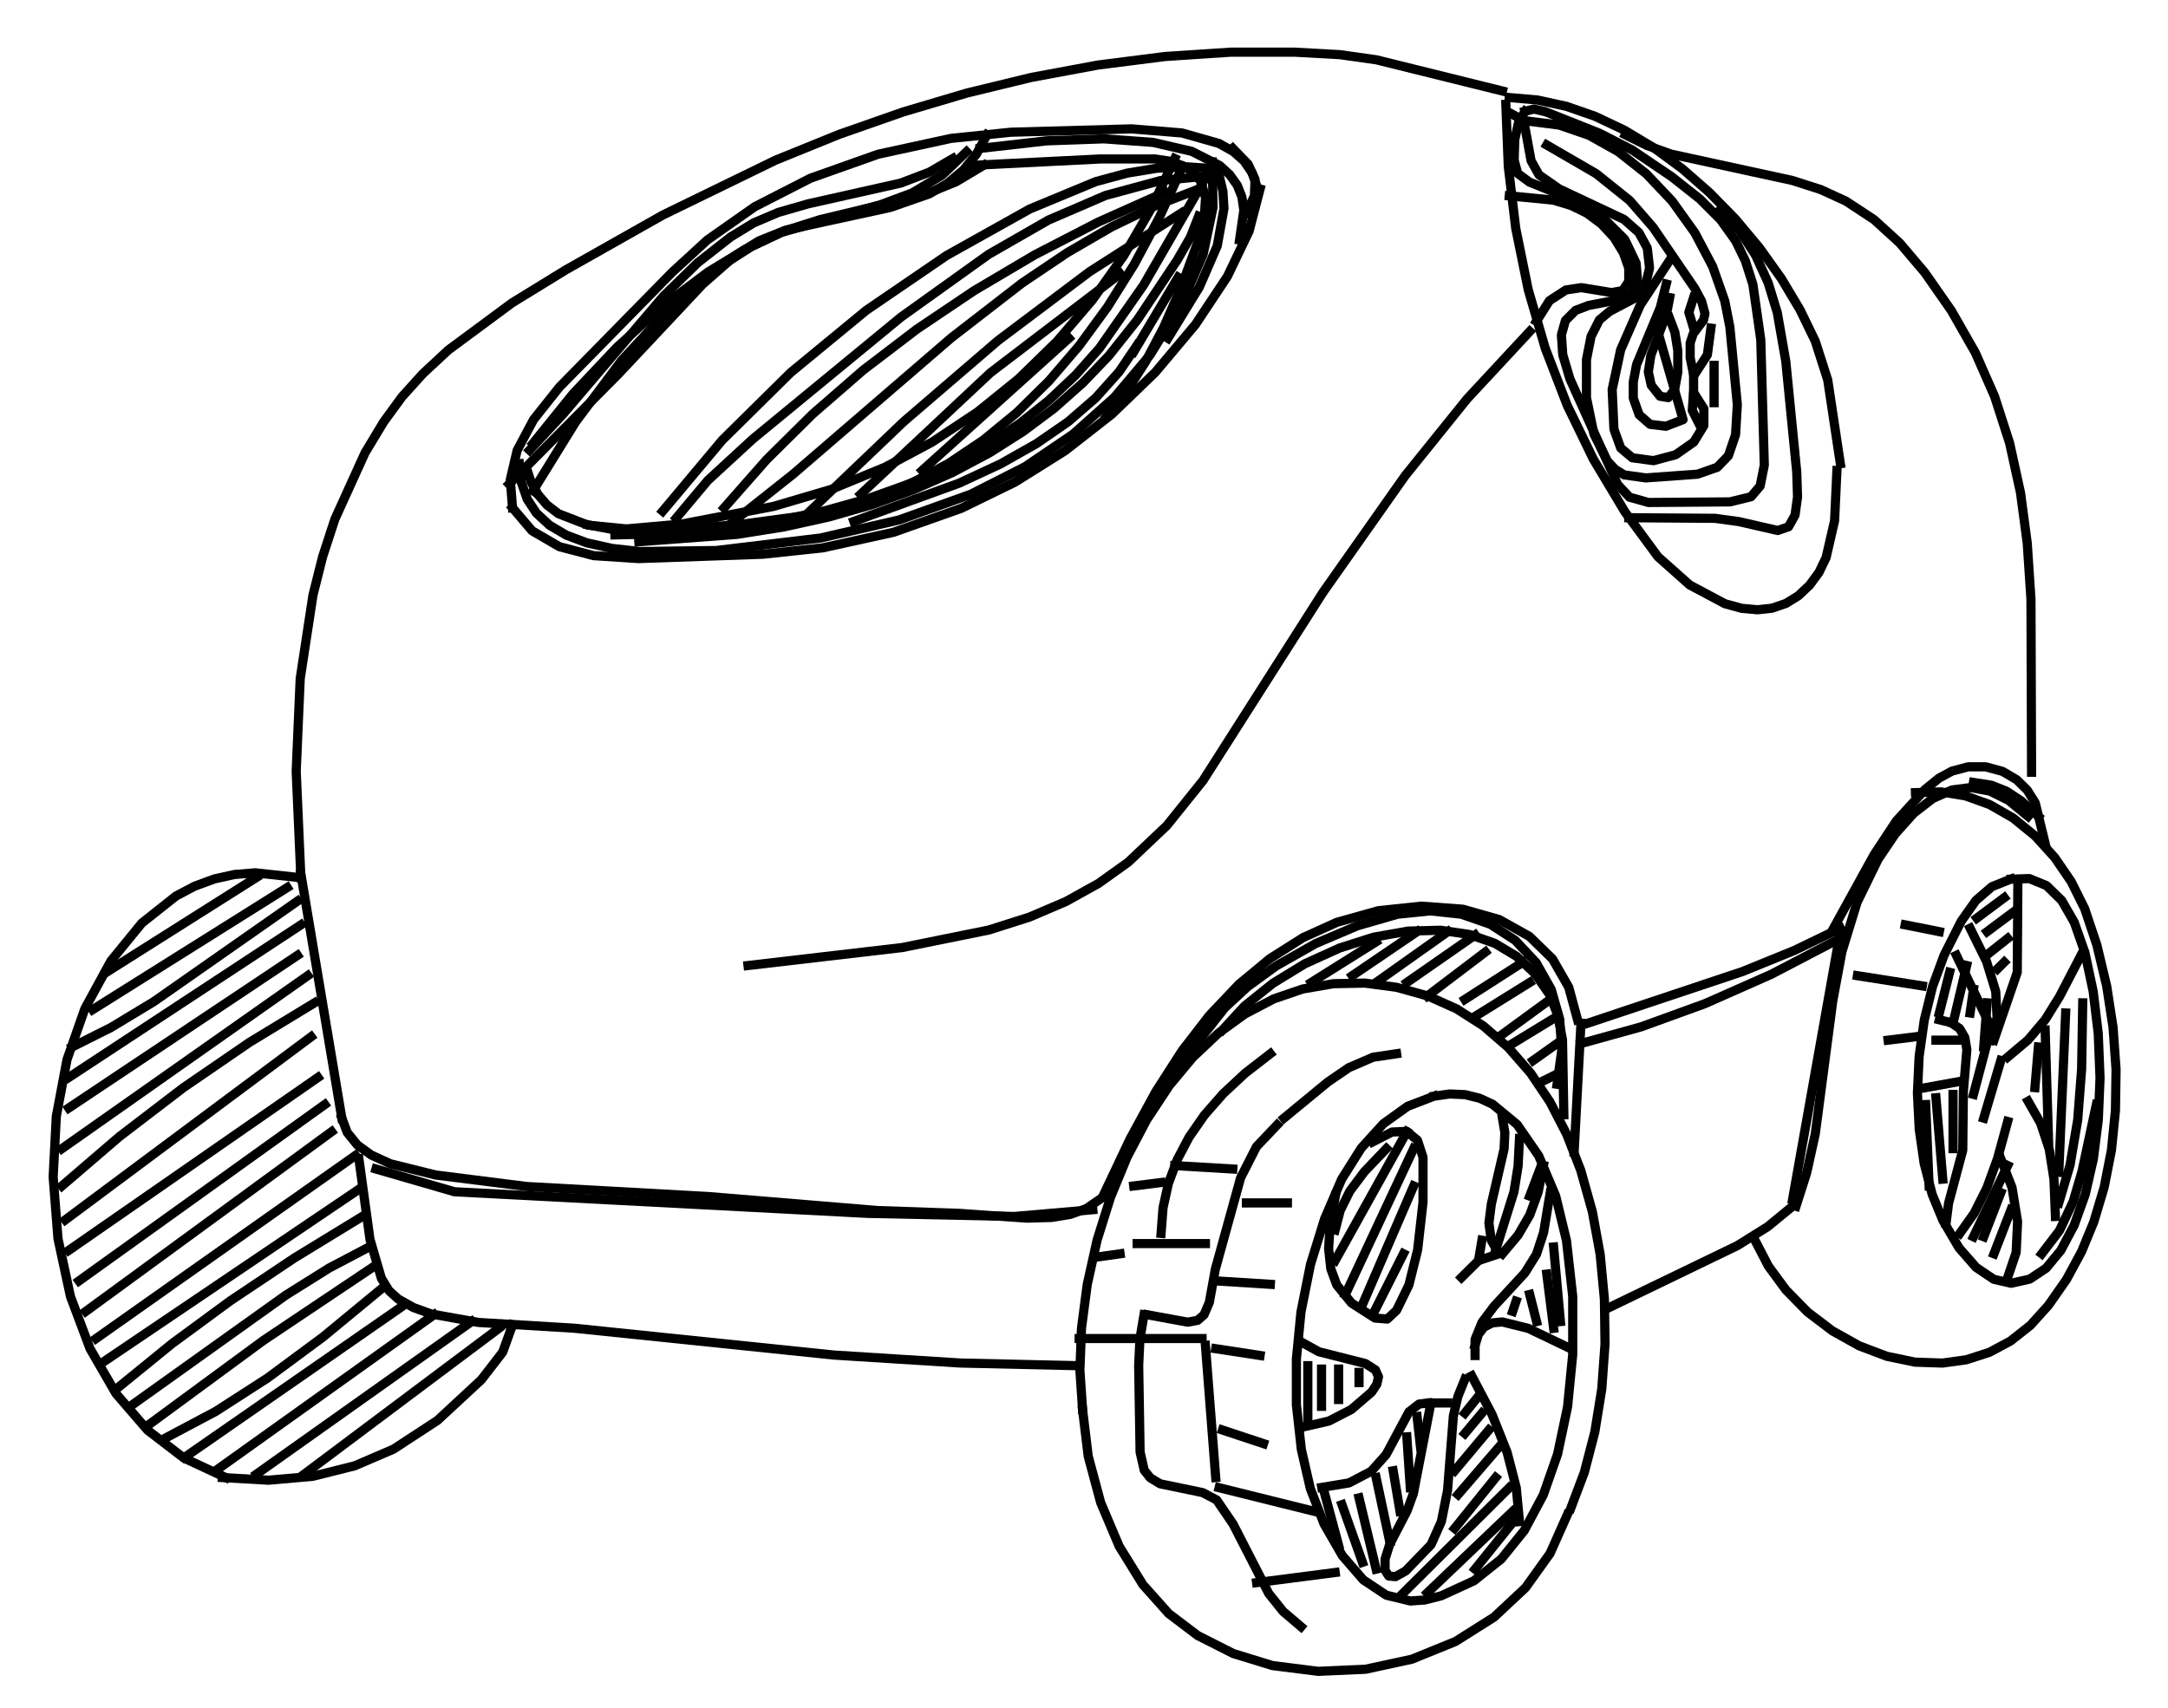 <?xml version="1.0" encoding="UTF-8" standalone="no"?>
<svg
    xmlns:dc="http://purl.org/dc/elements/1.1/"
    xmlns:cc="http://creativecommons.org/ns#"
    xmlns:rdf="http://www.w3.org/1999/02/22-rdf-syntax-ns#"
    xmlns:svg="http://www.w3.org/2000/svg"
    xmlns="http://www.w3.org/2000/svg"
    xmlns:sodipodi="http://sodipodi.sourceforge.net/DTD/sodipodi-0.dtd"
    xmlns:inkscape="http://www.inkscape.org/namespaces/inkscape"
    width="443pt"
    height="349pt"
    viewBox="0 0 443 349"
    version="1.1"
    id="svg371"
    sodipodi:docname="СберАвтоТех 1.svg"
    inkscape:version="0.92.3 (2405546, 2018-03-11)">
   <defs
       id="defs375" />
   <sodipodi:namedview
       pagecolor="#ffffff"
       bordercolor="#666666"
       borderopacity="1"
       objecttolerance="10"
       gridtolerance="10"
       guidetolerance="10"
       inkscape:pageopacity="0"
       inkscape:pageshadow="2"
       inkscape:window-width="1920"
       inkscape:window-height="1015"
       id="namedview373"
       showgrid="false"
       inkscape:zoom="0.2428"
       inkscape:cx="346"
       inkscape:cy="486"
       inkscape:window-x="0"
       inkscape:window-y="0"
       inkscape:window-maximized="1"
       inkscape:current-layer="svg371" />
   <g
       id="surface1"
       transform="translate(-27.801,-169.95)">
      <path
          style="fill:none;stroke:#000000;stroke-width:1.5;stroke-linecap:square;stroke-linejoin:round;stroke-miterlimit:4;stroke-opacity:1"
          d="m 275.65,330.98 l -1.08,6.5 l -1.16,3.55 l -1.89,3.04 l -5.05,5.48 l -1.96,2.61 l -1.14,2.8 v 2.63"
          transform="scale(1.25)"
          id="path2"
          inkscape:connector-curvature="0" />
      <path
          style="fill:none;stroke:#000000;stroke-width:1.5;stroke-linecap:square;stroke-linejoin:round;stroke-miterlimit:4;stroke-opacity:1"
          d="m 350.43,319.33 l -1.65,6.04 l -1.75,4.82 l -2.07,4.13 l -2.35,3.31"
          transform="scale(1.25)"
          id="path4"
          inkscape:connector-curvature="0" />
      <path
          style="fill:none;stroke:#000000;stroke-width:1.5;stroke-linecap:square;stroke-linejoin:round;stroke-miterlimit:4;stroke-opacity:1"
          d="m 349.31,325.43 l 1.83,4.69 l 0.91,5.56 l -0.23,5.06 l -1.39,4.1"
          transform="scale(1.25)"
          id="path6"
          inkscape:connector-curvature="0" />
      <path
          style="fill:none;stroke:#000000;stroke-width:1.5;stroke-linecap:square;stroke-linejoin:round;stroke-miterlimit:4;stroke-opacity:1"
          d="m 343.73,293.83 l -2.23,9.43"
          transform="scale(1.25)"
          id="path8"
          inkscape:connector-curvature="0" />
      <path
          style="fill:none;stroke:#000000;stroke-width:1.5;stroke-linecap:square;stroke-linejoin:round;stroke-miterlimit:4;stroke-opacity:1"
          d="m 337.03,313.79 l 6.14,-1.11"
          transform="scale(1.25)"
          id="path10"
          inkscape:connector-curvature="0" />
      <path
          style="fill:none;stroke:#000000;stroke-width:1.5;stroke-linecap:square;stroke-linejoin:round;stroke-miterlimit:4;stroke-opacity:1"
          d="m 43.525,365.9 l 25.45,-18.18 l 7.106,-4.45 l 6.503,-3.42"
          transform="scale(1.25)"
          id="path12"
          inkscape:connector-curvature="0" />
      <path
          style="fill:none;stroke:#000000;stroke-width:1.5;stroke-linecap:square;stroke-linejoin:round;stroke-miterlimit:4;stroke-opacity:1"
          d="m 347.63,304.37 l -2.79,10.53"
          transform="scale(1.25)"
          id="path14"
          inkscape:connector-curvature="0" />
      <path
          style="fill:none;stroke:#000000;stroke-width:1.5;stroke-linecap:square;stroke-linejoin:round;stroke-miterlimit:4;stroke-opacity:1"
          d="m 321.97,287.73 l 6.61,-12 l 3.65,-5.54 l 4.72,-5.17 l 2.26,-1.83 l 2.12,-1.15 l 2.64,-0.7 h 2.87 l 2.76,0.75 l 2.32,1.37 l 1.7,1.67 l 1.33,2.13 l 1.61,6.62"
          transform="scale(1.25)"
          id="path16"
          inkscape:connector-curvature="0" />
      <path
          style="fill:none;stroke:#000000;stroke-width:1.5;stroke-linecap:square;stroke-linejoin:round;stroke-miterlimit:4;stroke-opacity:1"
          d="m 269.51,154.68 l 1.18,0.65 l 0.78,1.13 l 1.05,5.77 l 1.3,2.32 l 3.3,2.3 l 10.6,4.99 l 2.42,2.14 l 1.38,2.53 l 0.37,3.27 l -0.78,3.24 l -1.54,1.64 l -4.22,2.22 l -1.66,1.39 l -1.36,2.69 l -0.75,3.8 v 6.23 l 1.22,5.94 l 2.19,4.41 l 1.28,1.37 l 1.48,0.9 l 3.52,0.49 l 8.46,-0.61 l 3.23,-1.13 l 1.82,-1.89 l 1.17,-3.44 l 0.29,-4.89 l -1.22,-12.7 l -0.83,-4.26 l -1.99,-5.65 l -2.91,-5.51 l -3.71,-5.18 l -4.22,-4.46 l -4.58,-3.62 l -4.79,-2.68 l -4.86,-1.67 l -4.86,-0.62"
          transform="scale(1.25)"
          id="path18"
          inkscape:connector-curvature="0" />
      <path
          style="fill:none;stroke:#000000;stroke-width:1.5;stroke-linecap:square;stroke-linejoin:round;stroke-miterlimit:4;stroke-opacity:1"
          d="m 337.03,316.56 l 0.56,13.31"
          transform="scale(1.25)"
          id="path20"
          inkscape:connector-curvature="0" />
      <path
          style="fill:none;stroke:#000000;stroke-width:1.5;stroke-linecap:square;stroke-linejoin:round;stroke-miterlimit:4;stroke-opacity:1"
          d="m 271.52,154.16 l 1.49,-0.37 l 1.89,0.45 l 8.85,3.52 l 5.29,2.72 l 6.49,4.39 l 4.55,3.6 l 3.4,3.4 l 2.48,3.46 l 1.58,3.25 l 1.24,3.87 l 1.29,9.05 l 0.58,20.5 l -0.68,3.42 l -1.49,1.76 l -3.45,0.84 l -13.32,0.1 l -3.1,-0.87 l -1.94,-2.08 l -7.79,-17.24 l -1.18,-3.97 l -0.22,-3.25 l 0.66,-2.34 l 1.66,-1.66 l 2.13,-0.81 l 5.23,-1 l 1.83,-0.97 l 0.95,-1.87 L 289.7,179 l -1.87,-3.91 l -3.56,-3.55 l -4.36,-2.7 l -7.66,-3.11 l -1.91,-1.41 l -0.58,-2.17 l 0.1,-3.37 l 0.65,-2.96 l 1.04,-1.66"
          transform="scale(1.25)"
          id="path22"
          inkscape:connector-curvature="0" />
      <path
          style="fill:none;stroke:#000000;stroke-width:1.5;stroke-linecap:square;stroke-linejoin:round;stroke-miterlimit:4;stroke-opacity:1"
          d="m 359.91,301.59 l -1.12,26.06"
          transform="scale(1.25)"
          id="path24"
          inkscape:connector-curvature="0" />
      <path
          style="fill:none;stroke:#000000;stroke-width:1.5;stroke-linecap:square;stroke-linejoin:round;stroke-miterlimit:4;stroke-opacity:1"
          d="m 180.23,160.78 l -3.97,3.8 l -4.92,2.93 l -5.27,1.96 l -16.23,4.52 l -5.72,2.71 l -6.1,3.71 l -7.49,5.62 l -7.39,6.66 l -7.21,7.64 l -6.56,8.12"
          transform="scale(1.25)"
          id="path26"
          inkscape:connector-curvature="0" />
      <path
          style="fill:none;stroke:#000000;stroke-width:1.5;stroke-linecap:square;stroke-linejoin:round;stroke-miterlimit:4;stroke-opacity:1"
          d="m 70.866,283.3 l -23.478,16.43 l -7.004,4.23 l -6.346,3.18"
          transform="scale(1.25)"
          id="path28"
          inkscape:connector-curvature="0" />
      <path
          style="fill:none;stroke:#000000;stroke-width:1.5;stroke-linecap:square;stroke-linejoin:round;stroke-miterlimit:4;stroke-opacity:1"
          d="m 271.19,293.28 l -9.49,6.09"
          transform="scale(1.25)"
          id="path30"
          inkscape:connector-curvature="0" />
      <path
          style="fill:none;stroke:#000000;stroke-width:1.5;stroke-linecap:square;stroke-linejoin:round;stroke-miterlimit:4;stroke-opacity:1"
          d="m 349.87,282.74 l -4.47,3.33"
          transform="scale(1.25)"
          id="path32"
          inkscape:connector-curvature="0" />
      <path
          style="fill:none;stroke:#000000;stroke-width:1.5;stroke-linecap:square;stroke-linejoin:round;stroke-miterlimit:4;stroke-opacity:1"
          d="m 199.21,366.46 l -0.44,-6.45 l 0.26,-6.88 l 0.94,-7.15 l 1.61,-7.25 l 2.19,-6.99 l 2.72,-6.6 l 3.19,-6.07 l 3.71,-5.62 l 3.85,-4.62 l 4.13,-3.9 l 4.36,-3.17 l 4.73,-2.48 l 4.72,-1.61 l 5.03,-0.87 l 5.13,-0.1 l 5.2,0.69 l 5.13,1.43 l 4.67,2.09 l 4.38,2.8 l 4.05,3.5 l 3.67,4.2 l 3.16,4.7 l 2.75,5.32 l 2.29,5.88 l 1.9,6.77 l 1.28,7.01 l 0.69,7.32 l 0.1,7.3 l -0.53,7.35 l -1.14,7.04 l -1.71,6.59 l -2.2,5.83"
          transform="scale(1.25)"
          id="path34"
          inkscape:connector-curvature="0" />
      <path
          style="fill:none;stroke:#000000;stroke-width:1.5;stroke-linecap:square;stroke-linejoin:round;stroke-miterlimit:4;stroke-opacity:1"
          d="m 315.27,333.19 l -4.07,3.34 l -4.95,3.09 l -21.11,10.2"
          transform="scale(1.25)"
          id="path36"
          inkscape:connector-curvature="0" />
      <path
          style="fill:none;stroke:#000000;stroke-width:1.5;stroke-linecap:square;stroke-linejoin:round;stroke-miterlimit:4;stroke-opacity:1"
          d="m 80.909,325.43 l 1.81,13.17 l 1.865,6.37 l 1.235,2.01 l 1.519,1.38 l 2.487,1.39 l 2.894,1.05 l 7.761,1.39 l 15.64,0.94 l 42.44,4.39 l 20.65,1.3 l 18.88,0.43"
          transform="scale(1.25)"
          id="path38"
          inkscape:connector-curvature="0" />
      <path
          style="fill:none;stroke:#000000;stroke-width:1.5;stroke-linecap:square;stroke-linejoin:round;stroke-miterlimit:4;stroke-opacity:1"
          d="m 270.63,322.11 l -0.23,4.51 l -0.67,4.2 l -3,9.58"
          transform="scale(1.25)"
          id="path40"
          inkscape:connector-curvature="0" />
      <path
          style="fill:none;stroke:#000000;stroke-width:1.5;stroke-linecap:square;stroke-linejoin:round;stroke-miterlimit:4;stroke-opacity:1"
          d="m 276.21,339.85 l 1.11,12.19"
          transform="scale(1.25)"
          id="path42"
          inkscape:connector-curvature="0" />
      <path
          style="fill:none;stroke:#000000;stroke-width:1.5;stroke-linecap:square;stroke-linejoin:round;stroke-miterlimit:4;stroke-opacity:1"
          d="m 265.61,369.78 l -5.58,6.66"
          transform="scale(1.25)"
          id="path44"
          inkscape:connector-curvature="0" />
      <path
          style="fill:none;stroke:#000000;stroke-width:1.5;stroke-linecap:square;stroke-linejoin:round;stroke-miterlimit:4;stroke-opacity:1"
          d="m 268.96,167.98 l 7.19,0.7 l 2.95,0.89 l 2.56,1.26 l 2.34,1.73 l 2.1,2.26 l 1.53,2.5 l 0.86,2.46 v 2.2 l -0.98,1.49 l -1.83,0.33 l -4.94,-0.81 l -2.52,0.38 l -2.7,1.76 l -2.12,3.37"
          transform="scale(1.25)"
          id="path46"
          inkscape:connector-curvature="0" />
      <path
          style="fill:none;stroke:#000000;stroke-width:1.5;stroke-linecap:square;stroke-linejoin:round;stroke-miterlimit:4;stroke-opacity:1"
          d="m 253.33,323.77 l -11.16,23.84"
          transform="scale(1.25)"
          id="path48"
          inkscape:connector-curvature="0" />
      <path
          style="fill:none;stroke:#000000;stroke-width:1.5;stroke-linecap:square;stroke-linejoin:round;stroke-miterlimit:4;stroke-opacity:1"
          d="m 272.3,190.16 l -10.22,11 l -10.17,12.62 l -13.43,19.07 l -19.58,30.73 l -5.93,7.38 l -6.29,5.96 l -4.86,3.48 l -5.33,2.96 l -5.97,2.55 l -6.63,2.11 l -14.18,2.87 l -25.19,2.94"
          transform="scale(1.25)"
          id="path50"
          inkscape:connector-curvature="0" />
      <path
          style="fill:none;stroke:#000000;stroke-width:1.5;stroke-linecap:square;stroke-linejoin:round;stroke-miterlimit:4;stroke-opacity:1"
          d="m 219.29,355.93 l 1.68,21.62"
          transform="scale(1.25)"
          id="path52"
          inkscape:connector-curvature="0" />
      <path
          style="fill:none;stroke:#000000;stroke-width:1.5;stroke-linecap:square;stroke-linejoin:round;stroke-miterlimit:4;stroke-opacity:1"
          d="M 76.447,321 L 36.269,350.38"
          transform="scale(1.25)"
          id="path54"
          inkscape:connector-curvature="0" />
      <path
          style="fill:none;stroke:#000000;stroke-width:1.5;stroke-linecap:square;stroke-linejoin:round;stroke-miterlimit:4;stroke-opacity:1"
          d="m 199.21,366.46 l 0.92,7.6 l 2.04,7.59 l 3.02,7.13 l 3.88,6.28 l 4.2,4.71 l 4.76,3.61 l 5.81,2.94 l 6.42,1.97 l 7.46,0.94 l 7.74,-0.34 l 7.57,-1.64 l 7.14,-2.9 l 6.3,-3.98 l 5.14,-4.81 l 4.02,-5.61 l 2.81,-6.31"
          transform="scale(1.25)"
          id="path56"
          inkscape:connector-curvature="0" />
      <path
          style="fill:none;stroke:#000000;stroke-width:1.5;stroke-linecap:square;stroke-linejoin:round;stroke-miterlimit:4;stroke-opacity:1"
          d="m 330.89,306.03 l 4.47,-0.55"
          transform="scale(1.25)"
          id="path58"
          inkscape:connector-curvature="0" />
      <path
          style="fill:none;stroke:#000000;stroke-width:1.5;stroke-linecap:square;stroke-linejoin:round;stroke-miterlimit:4;stroke-opacity:1"
          d="m 241.06,359.81 v 4.98"
          transform="scale(1.25)"
          id="path60"
          inkscape:connector-curvature="0" />
      <path
          style="fill:none;stroke:#000000;stroke-width:1.5;stroke-linecap:square;stroke-linejoin:round;stroke-miterlimit:4;stroke-opacity:1"
          d="m 178,161.88 l -3.82,2.22 l -4.69,1.79 l -15.16,3.4 l -4.86,1.4 l -4.04,1.72 l -3.76,2.3 l -5.36,4.2 l -5.62,5.48 l -16.39,19.26 l -5.49,5.91"
          transform="scale(1.25)"
          id="path62"
          inkscape:connector-curvature="0" />
      <path
          style="fill:none;stroke:#000000;stroke-width:1.5;stroke-linecap:square;stroke-linejoin:round;stroke-miterlimit:4;stroke-opacity:1"
          d="m 275.09,344.28 l 1.12,8.87"
          transform="scale(1.25)"
          id="path64"
          inkscape:connector-curvature="0" />
      <path
          style="fill:none;stroke:#000000;stroke-width:1.5;stroke-linecap:square;stroke-linejoin:round;stroke-miterlimit:4;stroke-opacity:1"
          d="m 214.27,326.54 l 9.49,0.56"
          transform="scale(1.25)"
          id="path66"
          inkscape:connector-curvature="0" />
      <path
          style="fill:none;stroke:#000000;stroke-width:1.5;stroke-linecap:square;stroke-linejoin:round;stroke-miterlimit:4;stroke-opacity:1"
          d="m 39.059,358.7 l 41.85,-28.28"
          transform="scale(1.25)"
          id="path68"
          inkscape:connector-curvature="0" />
      <path
          style="fill:none;stroke:#000000;stroke-width:1.5;stroke-linecap:square;stroke-linejoin:round;stroke-miterlimit:4;stroke-opacity:1"
          d="m 265.05,291.62 l -9.49,7.2"
          transform="scale(1.25)"
          id="path70"
          inkscape:connector-curvature="0" />
      <path
          style="fill:none;stroke:#000000;stroke-width:1.5;stroke-linecap:square;stroke-linejoin:round;stroke-miterlimit:4;stroke-opacity:1"
          d="m 208.13,192.38 l -2.96,4.38 l -3.81,4.25 l -4.5,3.9 l -5.15,3.56 l -5.89,3.33 l -6.77,3.15 l -17.23,6.26"
          transform="scale(1.25)"
          id="path72"
          inkscape:connector-curvature="0" />
      <path
          style="fill:none;stroke:#000000;stroke-width:1.5;stroke-linecap:square;stroke-linejoin:round;stroke-miterlimit:4;stroke-opacity:1"
          d="m 315.83,333.19 l 1.74,-5.45 l 1.41,-6.38 l 2.86,-21.74 l 1.5,-8.06 l 2.48,-8.08 l 3.43,-7.02 l 2.82,-4.18 l 3,-3.35 l 3.11,-2.41 l 3.16,-1.4 l 3.02,-0.39 l 3.15,0.57 l 3.08,1.53 l 3.18,2.61"
          transform="scale(1.25)"
          id="path74"
          inkscape:connector-curvature="0" />
      <path
          style="fill:none;stroke:#000000;stroke-width:1.5;stroke-linecap:square;stroke-linejoin:round;stroke-miterlimit:4;stroke-opacity:1"
          d="M 103.79,353.15 L 71.981,376.99"
          transform="scale(1.25)"
          id="path76"
          inkscape:connector-curvature="0" />
      <path
          style="fill:none;stroke:#000000;stroke-width:1.5;stroke-linecap:square;stroke-linejoin:round;stroke-miterlimit:4;stroke-opacity:1"
          d="m 218.18,171.31 l -1.34,3.42 l -2.15,3.74 l -6.52,9.78 l -4.68,5.89 l -4.25,4.43 l -4.72,4.18 l -5.03,3.76 l -5.48,3.48 l -6.12,3.25 l -6.38,2.81 l -6.8,2.44 l -6.98,2 l -7.33,1.62 l -7.66,1.22 l -16.07,1.2"
          transform="scale(1.25)"
          id="path78"
          inkscape:connector-curvature="0" />
      <path
          style="fill:none;stroke:#000000;stroke-width:1.5;stroke-linecap:square;stroke-linejoin:round;stroke-miterlimit:4;stroke-opacity:1"
          d="m 350.43,289.4 l -2.8,2.22"
          transform="scale(1.25)"
          id="path80"
          inkscape:connector-curvature="0" />
      <path
          style="fill:none;stroke:#000000;stroke-width:1.5;stroke-linecap:square;stroke-linejoin:round;stroke-miterlimit:4;stroke-opacity:1"
          d="m 349.87,293.28 l -1.12,1.11"
          transform="scale(1.25)"
          id="path82"
          inkscape:connector-curvature="0" />
      <path
          style="fill:none;stroke:#000000;stroke-width:1.5;stroke-linecap:square;stroke-linejoin:round;stroke-miterlimit:4;stroke-opacity:1"
          d="m 222.08,369.78 l 6.7,2.22"
          transform="scale(1.25)"
          id="path84"
          inkscape:connector-curvature="0" />
      <path
          style="fill:none;stroke:#000000;stroke-width:1.5;stroke-linecap:square;stroke-linejoin:round;stroke-miterlimit:4;stroke-opacity:1"
          d="m 39.619,294.94 l 24.55,-15.52"
          transform="scale(1.25)"
          id="path86"
          inkscape:connector-curvature="0" />
      <path
          style="fill:none;stroke:#000000;stroke-width:1.5;stroke-linecap:square;stroke-linejoin:round;stroke-miterlimit:4;stroke-opacity:1"
          d="m 275.65,299.37 l -8.37,6.11"
          transform="scale(1.25)"
          id="path88"
          inkscape:connector-curvature="0" />
      <path
          style="fill:none;stroke:#000000;stroke-width:1.5;stroke-linecap:square;stroke-linejoin:round;stroke-miterlimit:4;stroke-opacity:1"
          d="m 130.57,219.54 l 9.74,-11.62 l 11.19,-11.05 l 12.34,-10.16 l 13.13,-8.97 l 13.61,-7.61 l 10.77,-4.47 l 5.14,-1.39 l 4.84,-0.8 l 4.76,-0.24 l 4.88,0.32"
          transform="scale(1.25)"
          id="path90"
          inkscape:connector-curvature="0" />
      <path
          style="fill:none;stroke:#000000;stroke-width:1.5;stroke-linecap:square;stroke-linejoin:round;stroke-miterlimit:4;stroke-opacity:1"
          d="m 238.27,359.81 v 6.09"
          transform="scale(1.25)"
          id="path92"
          inkscape:connector-curvature="0" />
      <path
          style="fill:none;stroke:#000000;stroke-width:1.5;stroke-linecap:square;stroke-linejoin:round;stroke-miterlimit:4;stroke-opacity:1"
          d="m 321.97,289.95 l -10.22,5.33 l -10.82,4.79 l -10.44,3.79 l -9.81,2.72"
          transform="scale(1.25)"
          id="path94"
          inkscape:connector-curvature="0" />
      <path
          style="fill:none;stroke:#000000;stroke-width:1.5;stroke-linecap:square;stroke-linejoin:round;stroke-miterlimit:4;stroke-opacity:1"
          d="m 222.08,304.37 l 3.6,-3.91 l 4.65,-3.73 l 5.2,-3.18 l 5.68,-2.58 l 5.56,-1.77 l 5.63,-1 l 5.34,-0.14 l 4.75,0.7 l 4.08,1.43 l 3.57,2.13 l 3,2.81 l 2.43,3.48 l 1.31,3.33 l 0.78,4.02 l 0.22,12.27"
          transform="scale(1.25)"
          id="path96"
          inkscape:connector-curvature="0" />
      <path
          style="fill:none;stroke:#000000;stroke-width:1.5;stroke-linecap:square;stroke-linejoin:round;stroke-miterlimit:4;stroke-opacity:1"
          d="M 252.22,321 L 240.5,342.07"
          transform="scale(1.25)"
          id="path98"
          inkscape:connector-curvature="0" />
      <path
          style="fill:none;stroke:#000000;stroke-width:1.5;stroke-linecap:square;stroke-linejoin:round;stroke-miterlimit:4;stroke-opacity:1"
          d="m 268.96,151.91 l 4.6,0.4 l 4.75,1.04 l 4.66,1.62 l 4.74,2.24 l 4.77,2.85 l 4.72,3.46 l 4.45,3.89 l 4.29,4.38 l 3.9,4.67 l 3.59,5.03 l 3.06,5.12 l 2.49,5.13 l 2.04,6.36 l 2.06,13.68"
          transform="scale(1.25)"
          id="path100"
          inkscape:connector-curvature="0" />
      <path
          style="fill:none;stroke:#000000;stroke-width:1.5;stroke-linecap:square;stroke-linejoin:round;stroke-miterlimit:4;stroke-opacity:1"
          d="m 198.65,354.82 h 20.09"
          transform="scale(1.25)"
          id="path102"
          inkscape:connector-curvature="0" />
      <path
          style="fill:none;stroke:#000000;stroke-width:1.5;stroke-linecap:square;stroke-linejoin:round;stroke-miterlimit:4;stroke-opacity:1"
          d="m 181.35,162.99 l 20.77,-1.04 h 8.91 l 2.54,0.38 l 2.18,0.79 l 1.76,1.19 l 1.07,1.4 l 0.73,2.58 l -0.22,3.43 l -1.05,3.85 l -2.8,7.58 l -2.8,6.38 l -2.95,5.59 l -3.08,4.81 l -3.3,4.09"
          transform="scale(1.25)"
          id="path104"
          inkscape:connector-curvature="0" />
      <path
          style="fill:none;stroke:#000000;stroke-width:1.5;stroke-linecap:square;stroke-linejoin:round;stroke-miterlimit:4;stroke-opacity:1"
          d="m 341.5,314.9 v 8.87"
          transform="scale(1.25)"
          id="path106"
          inkscape:connector-curvature="0" />
      <path
          style="fill:none;stroke:#000000;stroke-width:1.5;stroke-linecap:square;stroke-linejoin:round;stroke-miterlimit:4;stroke-opacity:1"
          d="m 264.49,367.01 l -2.79,3.33"
          transform="scale(1.25)"
          id="path108"
          inkscape:connector-curvature="0" />
      <path
          style="fill:none;stroke:#000000;stroke-width:1.5;stroke-linecap:square;stroke-linejoin:round;stroke-miterlimit:4;stroke-opacity:1"
          d="m 351.54,284.96 l -4.47,3.33"
          transform="scale(1.25)"
          id="path110"
          inkscape:connector-curvature="0" />
      <path
          style="fill:none;stroke:#000000;stroke-width:1.5;stroke-linecap:square;stroke-linejoin:round;stroke-miterlimit:4;stroke-opacity:1"
          d="M 71.425,287.18 L 33.481,312.13"
          transform="scale(1.25)"
          id="path112"
          inkscape:connector-curvature="0" />
      <path
          style="fill:none;stroke:#000000;stroke-width:1.5;stroke-linecap:square;stroke-linejoin:round;stroke-miterlimit:4;stroke-opacity:1"
          d="m 256.68,315.19 l 2.53,-0.36 l 2.53,0.11 l 2.35,0.58 l 2.14,0.99 l 4,3.3 l 3.54,5.13 l 2.78,6.58 l 1.76,7.27 l 1.02,9.12 v 9.52 l -0.84,8.55 l -1.63,7.73 l -2.34,6.68 l -3.11,5.82 l -3.76,4.66 l -4.47,3.56 l -5.34,2.45 l -2.72,0.69 l -2.34,0.16 l -3.93,-0.95 l -3.76,-2.51 l -3.42,-3.95 l -2.99,-5.19 l -2.24,-5.78 l -1.47,-6.4 l -0.81,-7.31 v -7.46 l 0.75,-7.7 l 1.55,-7.75 l 2.3,-7.45 l 2.81,-6.53 l 3.19,-5.07 l 3.62,-3.99 l 3.96,-2.84 l 4.32,-1.66"
          transform="scale(1.25)"
          id="path114"
          inkscape:connector-curvature="0" />
      <path
          style="fill:none;stroke:#000000;stroke-width:1.5;stroke-linecap:square;stroke-linejoin:round;stroke-miterlimit:4;stroke-opacity:1"
          d="M 70.866,292.17 L 33.481,317.12"
          transform="scale(1.25)"
          id="path116"
          inkscape:connector-curvature="0" />
      <path
          style="fill:none;stroke:#000000;stroke-width:1.5;stroke-linecap:square;stroke-linejoin:round;stroke-miterlimit:4;stroke-opacity:1"
          d="m 81.469,334.86 l -11.11,6.79 l -10.425,6.97 l -9.543,7.01 l -8.541,6.95"
          transform="scale(1.25)"
          id="path118"
          inkscape:connector-curvature="0" />
      <path
          style="fill:none;stroke:#000000;stroke-width:1.5;stroke-linecap:square;stroke-linejoin:round;stroke-miterlimit:4;stroke-opacity:1"
          d="m 273.98,327.1 l -1.68,4.43"
          transform="scale(1.25)"
          id="path120"
          inkscape:connector-curvature="0" />
      <path
          style="fill:none;stroke:#000000;stroke-width:1.5;stroke-linecap:square;stroke-linejoin:round;stroke-miterlimit:4;stroke-opacity:1"
          d="M 80.353,324.88 L 37.944,354.82"
          transform="scale(1.25)"
          id="path122"
          inkscape:connector-curvature="0" />
      <path
          style="fill:none;stroke:#000000;stroke-width:1.5;stroke-linecap:square;stroke-linejoin:round;stroke-miterlimit:4;stroke-opacity:1"
          d="m 248.87,323.77 l -3.59,3.76 l -2.38,3.18 l -1.58,3.18 l -0.82,3.18"
          transform="scale(1.25)"
          id="path124"
          inkscape:connector-curvature="0" />
      <path
          style="fill:none;stroke:#000000;stroke-width:1.5;stroke-linecap:square;stroke-linejoin:round;stroke-miterlimit:4;stroke-opacity:1"
          d="m 276.77,306.58 l -3.91,2.78"
          transform="scale(1.25)"
          id="path126"
          inkscape:connector-curvature="0" />
      <path
          style="fill:none;stroke:#000000;stroke-width:1.5;stroke-linecap:square;stroke-linejoin:round;stroke-miterlimit:4;stroke-opacity:1"
          d="m 87.606,349.82 l -35.153,24.4"
          transform="scale(1.25)"
          id="path128"
          inkscape:connector-curvature="0" />
      <path
          style="fill:none;stroke:#000000;stroke-width:1.5;stroke-linecap:square;stroke-linejoin:round;stroke-miterlimit:4;stroke-opacity:1"
          d="m 140.06,222.87 l 11.84,-9.39 l 25.87,-22.3 l 11.55,-8.94 l 7.37,-4.96 l 7.3,-4.24 l 7.04,-3.4 l 7.15,-2.77"
          transform="scale(1.25)"
          id="path130"
          inkscape:connector-curvature="0" />
      <path
          style="fill:none;stroke:#000000;stroke-width:1.5;stroke-linecap:square;stroke-linejoin:round;stroke-miterlimit:4;stroke-opacity:1"
          d="m 241.61,381.98 l 3.35,9.43"
          transform="scale(1.25)"
          id="path132"
          inkscape:connector-curvature="0" />
      <path
          style="fill:none;stroke:#000000;stroke-width:1.5;stroke-linecap:square;stroke-linejoin:round;stroke-miterlimit:4;stroke-opacity:1"
          d="m 268.4,153.02 l 0.4,10.17 l 1.22,10.12 l 2.03,9.98 l 2.78,9.58 l 3.59,9.34 l 4.28,8.82 l 5.18,8.65 l 5.39,7.31 l 5.19,4.62 l 5.77,3.07 l 2.75,0.75 l 2.58,0.23 l 2.36,-0.26 l 2.27,-0.78 l 2,-1.23 l 1.87,-1.76 l 1.52,-2.07 l 1.17,-2.43 l 1.39,-6.03 l 0.38,-8.21"
          transform="scale(1.25)"
          id="path134"
          inkscape:connector-curvature="0" />
      <path
          style="fill:none;stroke:#000000;stroke-width:1.5;stroke-linecap:square;stroke-linejoin:round;stroke-miterlimit:4;stroke-opacity:1"
          d="m 223.76,160.22 l 2.52,2.61 l 1.12,2.46 l -0.1,2.68 l -1.32,2.79"
          transform="scale(1.25)"
          id="path136"
          inkscape:connector-curvature="0" />
      <path
          style="fill:none;stroke:#000000;stroke-width:1.5;stroke-linecap:square;stroke-linejoin:round;stroke-miterlimit:4;stroke-opacity:1"
          d="m 183.03,162.99 l -4.52,2.7 l -5.13,2.07 l -17.09,4.11 l -5.68,1.8 l -5.5,2.59 l -5.54,3.54 l -7.89,6.64 l -7.81,8.44 l -7.52,10.05 l -6.98,11.29"
          transform="scale(1.25)"
          id="path138"
          inkscape:connector-curvature="0" />
      <path
          style="fill:none;stroke:#000000;stroke-width:1.5;stroke-linecap:square;stroke-linejoin:round;stroke-miterlimit:4;stroke-opacity:1"
          d="m 219.85,164.1 l -10.68,18.49 l -7.19,10.29 l -3.88,4.38 l -4.42,4.17 l -4.72,3.75 l -5.18,3.46 l -6.19,3.42 l -6.68,3 l -6.92,2.48 l -7.53,2.11 l -7.9,1.64 l -8.4,1.19 l -8.63,0.71 l -8.77,0.23"
          transform="scale(1.25)"
          id="path140"
          inkscape:connector-curvature="0" />
      <path
          style="fill:none;stroke:#000000;stroke-width:1.5;stroke-linecap:square;stroke-linejoin:round;stroke-miterlimit:4;stroke-opacity:1"
          d="m 232.13,318.78 l 7.19,-5.92 l 3.41,-2.33 l 3.96,-1.71 l 3.85,-0.57"
          transform="scale(1.25)"
          id="path142"
          inkscape:connector-curvature="0" />
      <path
          style="fill:none;stroke:#000000;stroke-width:1.5;stroke-linecap:square;stroke-linejoin:round;stroke-miterlimit:4;stroke-opacity:1"
          d="m 353.77,316.01 l 2.05,3.6 l 1.41,4.27 l 0.77,4.9 l 0.24,6.08"
          transform="scale(1.25)"
          id="path144"
          inkscape:connector-curvature="0" />
      <path
          style="fill:none;stroke:#000000;stroke-width:1.5;stroke-linecap:square;stroke-linejoin:round;stroke-miterlimit:4;stroke-opacity:1"
          d="m 333.68,287.18 l 5.58,1.11"
          transform="scale(1.25)"
          id="path146"
          inkscape:connector-curvature="0" />
      <path
          style="fill:none;stroke:#000000;stroke-width:1.5;stroke-linecap:square;stroke-linejoin:round;stroke-miterlimit:4;stroke-opacity:1"
          d="m 344.84,297.71 l -0.55,3.88"
          transform="scale(1.25)"
          id="path148"
          inkscape:connector-curvature="0" />
      <path
          style="fill:none;stroke:#000000;stroke-width:1.5;stroke-linecap:square;stroke-linejoin:round;stroke-miterlimit:4;stroke-opacity:1"
          d="m 268.96,379.21 l -17.3,17.19"
          transform="scale(1.25)"
          id="path150"
          inkscape:connector-curvature="0" />
      <path
          style="fill:none;stroke:#000000;stroke-width:1.5;stroke-linecap:square;stroke-linejoin:round;stroke-miterlimit:4;stroke-opacity:1"
          d="M 73.097,305.48 L 32.922,335.41"
          transform="scale(1.25)"
          id="path152"
          inkscape:connector-curvature="0" />
      <path
          style="fill:none;stroke:#000000;stroke-width:1.5;stroke-linecap:square;stroke-linejoin:round;stroke-miterlimit:4;stroke-opacity:1"
          d="m 263.37,355.93 l 0.55,-1.8 l 0.91,-1.18 l 1.35,-0.69 l 1.63,-0.16 l 4.27,1.06 l 6.92,3.32"
          transform="scale(1.25)"
          id="path154"
          inkscape:connector-curvature="0" />
      <path
          style="fill:none;stroke:#000000;stroke-width:1.5;stroke-linecap:square;stroke-linejoin:round;stroke-miterlimit:4;stroke-opacity:1"
          d="m 263.37,288.84 l -11.15,7.76"
          transform="scale(1.25)"
          id="path156"
          inkscape:connector-curvature="0" />
      <path
          style="fill:none;stroke:#000000;stroke-width:1.5;stroke-linecap:square;stroke-linejoin:round;stroke-miterlimit:4;stroke-opacity:1"
          d="m 347.07,299.93 l -0.55,7.21"
          transform="scale(1.25)"
          id="path158"
          inkscape:connector-curvature="0" />
      <path
          style="fill:none;stroke:#000000;stroke-width:1.5;stroke-linecap:square;stroke-linejoin:round;stroke-miterlimit:4;stroke-opacity:1"
          d="m 201.44,341.51 l 3.9,-0.55"
          transform="scale(1.25)"
          id="path160"
          inkscape:connector-curvature="0" />
      <path
          style="fill:none;stroke:#000000;stroke-width:1.5;stroke-linecap:square;stroke-linejoin:round;stroke-miterlimit:4;stroke-opacity:1"
          d="m 287.93,158 l 3.57,1.76 l 3.92,1.4 l 19.81,4.31 l 4.65,1.49 l 4.1,1.88 l 4.61,3.03 l 4.19,3.82 l 4.09,4.82 l 4.35,6.23 l 3.93,6.89 l 3.14,7.15 l 2.46,7.62 l 1.78,8.12 l 1.1,8.22 l 0.61,9.2 l 0.1,28.29"
          transform="scale(1.25)"
          id="path162"
          inkscape:connector-curvature="0" />
      <path
          style="fill:none;stroke:#000000;stroke-width:1.5;stroke-linecap:square;stroke-linejoin:round;stroke-miterlimit:4;stroke-opacity:1"
          d="m 229.9,308.25 l -4.12,3.19 l -3.6,3.36 l -3.06,3.49 l -2.5,3.6 l -1.94,3.68 l -1.45,3.92 l -0.87,3.95 l -0.32,4.19"
          transform="scale(1.25)"
          id="path164"
          inkscape:connector-curvature="0" />
      <path
          style="fill:none;stroke:#000000;stroke-width:1.5;stroke-linecap:square;stroke-linejoin:round;stroke-miterlimit:4;stroke-opacity:1"
          d="m 244.4,360.36 v 1.66"
          transform="scale(1.25)"
          id="path166"
          inkscape:connector-curvature="0" />
      <path
          style="fill:none;stroke:#000000;stroke-width:1.5;stroke-linecap:square;stroke-linejoin:round;stroke-miterlimit:4;stroke-opacity:1"
          d="m 344.29,287.73 l 2.69,5.44 l 1.5,4.9 l 0.22,4.29 l -1.07,3.67"
          transform="scale(1.25)"
          id="path168"
          inkscape:connector-curvature="0" />
      <path
          style="fill:none;stroke:#000000;stroke-width:1.5;stroke-linecap:square;stroke-linejoin:round;stroke-miterlimit:4;stroke-opacity:1"
          d="m 236.59,296.6 l 10.6,-6.65"
          transform="scale(1.25)"
          id="path170"
          inkscape:connector-curvature="0" />
      <path
          style="fill:none;stroke:#000000;stroke-width:1.5;stroke-linecap:square;stroke-linejoin:round;stroke-miterlimit:4;stroke-opacity:1"
          d="M 69.191,281.08 L 37.388,301.04"
          transform="scale(1.25)"
          id="path172"
          inkscape:connector-curvature="0" />
      <path
          style="fill:none;stroke:#000000;stroke-width:1.5;stroke-linecap:square;stroke-linejoin:round;stroke-miterlimit:4;stroke-opacity:1"
          d="m 349.31,309.36 l -2.79,9.42"
          transform="scale(1.25)"
          id="path174"
          inkscape:connector-curvature="0" />
      <path
          style="fill:none;stroke:#000000;stroke-width:1.5;stroke-linecap:square;stroke-linejoin:round;stroke-miterlimit:4;stroke-opacity:1"
          d="m 106.02,218.99 l -0.36,-4.61 l 1.12,-4.78 l 2.68,-5.03 l 4.23,-5.32 l 18.49,-18.83 l 5.69,-5.22 l 7.75,-5.44 l 9.11,-4.66 l 11.05,-3.92 l 11.91,-2.59 l 9.77,-1.01 l 19.76,-0.55 l 8.23,0.67 l 6.06,1.72 l 2.32,1.3 l 1.77,1.56 l 1.31,1.91 l 0.75,2.13"
          transform="scale(1.25)"
          id="path176"
          inkscape:connector-curvature="0" />
      <path
          style="fill:none;stroke:#000000;stroke-width:1.5;stroke-linecap:square;stroke-linejoin:round;stroke-miterlimit:4;stroke-opacity:1"
          d="m 207.57,329.87 l 4.47,-0.56"
          transform="scale(1.25)"
          id="path178"
          inkscape:connector-curvature="0" />
      <path
          style="fill:none;stroke:#000000;stroke-width:1.5;stroke-linecap:square;stroke-linejoin:round;stroke-miterlimit:4;stroke-opacity:1"
          d="m 209.25,350.93 l -0.67,3.97 l -0.2,4.31 l 0.23,14.17 l 0.68,2.98 l 0.98,1.23 l 1.61,0.98 l 6.96,1.44 l 2.29,1.21 l 2.68,3.93 l 5.83,11.36 l 2.35,2.93 l 2.93,2.5"
          transform="scale(1.25)"
          id="path180"
          inkscape:connector-curvature="0" />
      <path
          style="fill:none;stroke:#000000;stroke-width:1.5;stroke-linecap:square;stroke-linejoin:round;stroke-miterlimit:4;stroke-opacity:1"
          d="m 140.62,218.99 l 6.93,-7.87 l 7.48,-7.41 l 8.31,-7.23 l 8.78,-6.7 l 9.37,-6.3 l 9.91,-5.86 l 10.39,-5.36 l 10.81,-4.83"
          transform="scale(1.25)"
          id="path182"
          inkscape:connector-curvature="0" />
      <path
          style="fill:none;stroke:#000000;stroke-width:1.5;stroke-linecap:square;stroke-linejoin:round;stroke-miterlimit:4;stroke-opacity:1"
          d="m 220.97,345.39 l 8.93,0.56"
          transform="scale(1.25)"
          id="path184"
          inkscape:connector-curvature="0" />
      <path
          style="fill:none;stroke:#000000;stroke-width:1.5;stroke-linecap:square;stroke-linejoin:round;stroke-miterlimit:4;stroke-opacity:1"
          d="M 93.188,350.93 L 57.475,376.44"
          transform="scale(1.25)"
          id="path186"
          inkscape:connector-curvature="0" />
      <path
          style="fill:none;stroke:#000000;stroke-width:1.5;stroke-linecap:square;stroke-linejoin:round;stroke-miterlimit:4;stroke-opacity:1"
          d="m 236.03,359.25 v 9.43"
          transform="scale(1.25)"
          id="path188"
          inkscape:connector-curvature="0" />
      <path
          style="fill:none;stroke:#000000;stroke-width:1.5;stroke-linecap:square;stroke-linejoin:round;stroke-miterlimit:4;stroke-opacity:1"
          d="m 71.425,279.42 l -0.766,-17.36 l 0.657,-15.15 l 2.087,-13.65 l 1.575,-6.27 l 2.006,-6.14 L 81.9,210.02 l 3.059,-5.08 l 3.004,-4.11 l 3.431,-3.8 l 4.15,-3.85 l 10.406,-7.7 l 8.79,-5.4 l 15.87,-8.97 l 18.41,-8.96 l 10.42,-4.23 l 10.45,-3.66 l 10.42,-3.09 l 10.56,-2.56 l 10.88,-2.02 l 10.93,-1.39 l 10.72,-0.71 h 10.47 l 7.42,0.41 l 5.95,0.84 l 20.6,5.1"
          transform="scale(1.25)"
          id="path190"
          inkscape:connector-curvature="0" />
      <path
          style="fill:none;stroke:#000000;stroke-width:1.5;stroke-linecap:square;stroke-linejoin:round;stroke-miterlimit:4;stroke-opacity:1"
          d="m 247.19,296.6 l 11.72,-8.31"
          transform="scale(1.25)"
          id="path192"
          inkscape:connector-curvature="0" />
      <path
          style="fill:none;stroke:#000000;stroke-width:1.5;stroke-linecap:square;stroke-linejoin:round;stroke-miterlimit:4;stroke-opacity:1"
          d="m 362.7,299.93 l -0.18,10.84 l -0.64,8.3 l -1.26,7.42 l -1.83,6.15"
          transform="scale(1.25)"
          id="path194"
          inkscape:connector-curvature="0" />
      <path
          style="fill:none;stroke:#000000;stroke-width:1.5;stroke-linecap:square;stroke-linejoin:round;stroke-miterlimit:4;stroke-opacity:1"
          d="m 227.66,394.73 l 12.84,-1.66"
          transform="scale(1.25)"
          id="path196"
          inkscape:connector-curvature="0" />
      <path
          style="fill:none;stroke:#000000;stroke-width:1.5;stroke-linecap:square;stroke-linejoin:round;stroke-miterlimit:4;stroke-opacity:1"
          d="m 84.816,346.5 l -9.769,8.06 l -9.066,6.71 l -8.478,5.46 l -7.84,4.16"
          transform="scale(1.25)"
          id="path198"
          inkscape:connector-curvature="0" />
      <path
          style="fill:none;stroke:#000000;stroke-width:1.5;stroke-linecap:square;stroke-linejoin:round;stroke-miterlimit:4;stroke-opacity:1"
          d="m 340.94,294.94 l -1.68,6.65"
          transform="scale(1.25)"
          id="path200"
          inkscape:connector-curvature="0" />
      <path
          style="fill:none;stroke:#000000;stroke-width:1.5;stroke-linecap:square;stroke-linejoin:round;stroke-miterlimit:4;stroke-opacity:1"
          d="m 276.77,302.15 l -7.26,4.43"
          transform="scale(1.25)"
          id="path202"
          inkscape:connector-curvature="0" />
      <path
          style="fill:none;stroke:#000000;stroke-width:1.5;stroke-linecap:square;stroke-linejoin:round;stroke-miterlimit:4;stroke-opacity:1"
          d="M 74.213,312.13 L 33.481,340.4"
          transform="scale(1.25)"
          id="path204"
          inkscape:connector-curvature="0" />
      <path
          style="fill:none;stroke:#000000;stroke-width:1.5;stroke-linecap:square;stroke-linejoin:round;stroke-miterlimit:4;stroke-opacity:1"
          d="m 335.36,265.56 l 4.17,-0.12 l 4,0.65 l 3.95,1.42 l 3.84,2.2 l 3.63,2.96 l 3.18,3.51 l 2.69,3.93 l 2.2,4.42 l 2,5.97 l 1.6,6.7 l 1.04,6.74 l 0.49,6.89 l -0.1,6.72 l -0.65,6.44 l -1.19,6.08 l -1.7,5.68 l -1.99,4.84 l -2.47,4.57 l -2.97,4.25 l -2.94,3.25 l -3.24,2.56 l -3.45,1.85 l -3.78,1.22 l -3.89,0.54 l -4.48,-0.15 l -4.63,-0.96 l -4.49,-1.7 l -4.41,-2.46 l -4.04,-3.07 l -3.55,-3.62 l -2.86,-3.89 l -2.2,-4.24"
          transform="scale(1.25)"
          id="path206"
          inkscape:connector-curvature="0" />
      <path
          style="fill:none;stroke:#000000;stroke-width:1.5;stroke-linecap:square;stroke-linejoin:round;stroke-miterlimit:4;stroke-opacity:1"
          d="M 78.119,318.78 L 79,321.12 l 1.659,2.05 l 2.263,1.64 l 3.119,1.43 l 7.422,1.84 l 14.877,1.88 l 29.71,1.64 l 27.66,2.29 l 13.35,0.46 l 11.04,0.78 l 4.02,-0.11 l 3.11,-0.51 l 2.59,-0.94 l 2.18,-1.49"
          transform="scale(1.25)"
          id="path208"
          inkscape:connector-curvature="0" />
      <path
          style="fill:none;stroke:#000000;stroke-width:1.5;stroke-linecap:square;stroke-linejoin:round;stroke-miterlimit:4;stroke-opacity:1"
          d="m 246.64,322.66 l 3.15,-1.61 l 2.41,-0.1 l 1.75,1.45 l 0.91,2.79 v 7.33 l -0.88,7.81 l -1.43,5.74 l -2.01,4.13 l -1.52,1.43 L 247,351.47 l -3.82,-2.45 l -2.42,-2.96 l -0.97,-2.63 l -0.36,-3.3 l 0.26,-4.14 l 0.85,-4.51"
          transform="scale(1.25)"
          id="path210"
          inkscape:connector-curvature="0" />
      <path
          style="fill:none;stroke:#000000;stroke-width:1.5;stroke-linecap:square;stroke-linejoin:round;stroke-miterlimit:4;stroke-opacity:1"
          d="m 234.92,355.37 l 2.92,1.61 l 7.61,1.93 l 1.63,1.04 l 0.5,1.12 l -0.27,1.22 l -0.84,1.27 l -3.33,2.86 l -3.67,1.89 l -4,0.92"
          transform="scale(1.25)"
          id="path212"
          inkscape:connector-curvature="0" />
      <path
          style="fill:none;stroke:#000000;stroke-width:1.5;stroke-linecap:square;stroke-linejoin:round;stroke-miterlimit:4;stroke-opacity:1"
          d="m 338.71,306.03 h 4.46"
          transform="scale(1.25)"
          id="path214"
          inkscape:connector-curvature="0" />
      <path
          style="fill:none;stroke:#000000;stroke-width:1.5;stroke-linecap:square;stroke-linejoin:round;stroke-miterlimit:4;stroke-opacity:1"
          d="m 238.82,380.32 l 2.24,8.31"
          transform="scale(1.25)"
          id="path216"
          inkscape:connector-curvature="0" />
      <path
          style="fill:none;stroke:#000000;stroke-width:1.5;stroke-linecap:square;stroke-linejoin:round;stroke-miterlimit:4;stroke-opacity:1"
          d="m 228.22,166.87 l -1.79,6.88 l -3.55,7.41 l -5.24,7.89 l -6.55,7.79 l -7.09,6.84 l -7.64,5.97 l -8.16,5.12 l -8.81,4.3 l -11.08,3.92 l -11.59,2.55 l -9.79,1.04 l -20.32,0.71 l -7.34,-0.48 l -5.6,-1.47 l -4.45,-2.59 l -3.2,-3.76"
          transform="scale(1.25)"
          id="path218"
          inkscape:connector-curvature="0" />
      <path
          style="fill:none;stroke:#000000;stroke-width:1.5;stroke-linecap:square;stroke-linejoin:round;stroke-miterlimit:4;stroke-opacity:1"
          d="m 276.77,311.57 l -2.23,1.11"
          transform="scale(1.25)"
          id="path220"
          inkscape:connector-curvature="0" />
      <path
          style="fill:none;stroke:#000000;stroke-width:1.5;stroke-linecap:square;stroke-linejoin:round;stroke-miterlimit:4;stroke-opacity:1"
          d="m 225.99,332.64 h 6.7"
          transform="scale(1.25)"
          id="path222"
          inkscape:connector-curvature="0" />
      <path
          style="fill:none;stroke:#000000;stroke-width:1.5;stroke-linecap:square;stroke-linejoin:round;stroke-miterlimit:4;stroke-opacity:1"
          d="m 280.68,303.26 l -1.12,21.06"
          transform="scale(1.25)"
          id="path224"
          inkscape:connector-curvature="0" />
      <path
          style="fill:none;stroke:#000000;stroke-width:1.5;stroke-linecap:square;stroke-linejoin:round;stroke-miterlimit:4;stroke-opacity:1"
          d="m 275.09,159.67 l 8.08,4.69 l 5.47,4.38 l 3.83,4.4 l 6.81,9.98 l 1.12,2.09 l 0.55,2.03 l -0.24,1.06 l -1.68,2.22 l -0.5,1.53 v 2.4 l 0.6,2.92 l 2.21,-3.39 l 0.58,-4.37"
          transform="scale(1.25)"
          id="path226"
          inkscape:connector-curvature="0" />
      <path
          style="fill:none;stroke:#000000;stroke-width:1.5;stroke-linecap:square;stroke-linejoin:round;stroke-miterlimit:4;stroke-opacity:1"
          d="m 295.18,178.52 l -4.8,7.31 l -3.21,7.32 l -1.39,6.51 l 0.29,6.48 l 1.11,3.08 l 1.89,1.59 l 3.47,0.47 l 3.62,-0.97 l 2.97,-2.08 l 1.64,-2.69 v -2.75 l -1.68,-2.65 l -0.22,2.91 l 1.33,2.63"
          transform="scale(1.25)"
          id="path228"
          inkscape:connector-curvature="0" />
      <path
          style="fill:none;stroke:#000000;stroke-width:1.5;stroke-linecap:square;stroke-linejoin:round;stroke-miterlimit:4;stroke-opacity:1"
          d="m 299.09,184.62 l -0.78,2.4 l 0.78,2.59"
          transform="scale(1.25)"
          id="path230"
          inkscape:connector-curvature="0" />
      <path
          style="fill:none;stroke:#000000;stroke-width:1.5;stroke-linecap:square;stroke-linejoin:round;stroke-miterlimit:4;stroke-opacity:1"
          d="m 302.44,195.7 v 6.1"
          transform="scale(1.25)"
          id="path232"
          inkscape:connector-curvature="0" />
      <path
          style="fill:none;stroke:#000000;stroke-width:1.5;stroke-linecap:square;stroke-linejoin:round;stroke-miterlimit:4;stroke-opacity:1"
          d="m 299.09,197.37 v 2.77"
          transform="scale(1.25)"
          id="path234"
          inkscape:connector-curvature="0" />
      <path
          style="fill:none;stroke:#000000;stroke-width:1.5;stroke-linecap:square;stroke-linejoin:round;stroke-miterlimit:4;stroke-opacity:1"
          d="m 83.7,327.1 l 12.834,3.72 l 67.516,3.53 l 24,0.51 l 12.83,-1.11"
          transform="scale(1.25)"
          id="path236"
          inkscape:connector-curvature="0" />
      <path
          style="fill:none;stroke:#000000;stroke-width:1.5;stroke-linecap:square;stroke-linejoin:round;stroke-miterlimit:4;stroke-opacity:1"
          d="m 272.3,347.61 l 1.12,4.43"
          transform="scale(1.25)"
          id="path238"
          inkscape:connector-curvature="0" />
      <path
          style="fill:none;stroke:#000000;stroke-width:1.5;stroke-linecap:square;stroke-linejoin:round;stroke-miterlimit:4;stroke-opacity:1"
          d="M 64.169,376.99 L 99.325,352.04"
          transform="scale(1.25)"
          id="path240"
          inkscape:connector-curvature="0" />
      <path
          style="fill:none;stroke:#000000;stroke-width:1.5;stroke-linecap:square;stroke-linejoin:round;stroke-miterlimit:4;stroke-opacity:1"
          d="m 266.73,377.55 l -6.7,8.31"
          transform="scale(1.25)"
          id="path242"
          inkscape:connector-curvature="0" />
      <path
          style="fill:none;stroke:#000000;stroke-width:1.5;stroke-linecap:square;stroke-linejoin:round;stroke-miterlimit:4;stroke-opacity:1"
          d="M 75.331,316.56 L 35.153,345.39"
          transform="scale(1.25)"
          id="path244"
          inkscape:connector-curvature="0" />
      <path
          style="fill:none;stroke:#000000;stroke-width:1.5;stroke-linecap:square;stroke-linejoin:round;stroke-miterlimit:4;stroke-opacity:1"
          d="m 364.93,316.56 l -2.35,10.95 l -1.43,4.88 l -2.24,4.76 l -2.91,3.81"
          transform="scale(1.25)"
          id="path246"
          inkscape:connector-curvature="0" />
      <path
          style="fill:none;stroke:#000000;stroke-width:1.5;stroke-linecap:square;stroke-linejoin:round;stroke-miterlimit:4;stroke-opacity:1"
          d="m 261.7,361.47 l -1.15,2.85 l -0.73,3.15 l -0.95,12.2 l -1.01,5.06 l -1.68,3.78 l -4.16,4.31 l -1.66,0.93 l -1.1,-0.1 l -0.6,-0.93 v -1.85 l 0.76,-2.42 l 2.84,-5.47 l 1.02,-2.81 l 2.88,-14.87 l -1.95,0.23 l -1.64,1.27 l -3.75,7.01 l -2.44,2.72 l -3.61,1.89 l -4.46,0.74"
          transform="scale(1.25)"
          id="path248"
          inkscape:connector-curvature="0" />
      <path
          style="fill:none;stroke:#000000;stroke-width:1.5;stroke-linecap:square;stroke-linejoin:round;stroke-miterlimit:4;stroke-opacity:1"
          d="m 256.12,365.35 h 2.79"
          transform="scale(1.25)"
          id="path250"
          inkscape:connector-curvature="0" />
      <path
          style="fill:none;stroke:#000000;stroke-width:1.5;stroke-linecap:square;stroke-linejoin:round;stroke-miterlimit:4;stroke-opacity:1"
          d="m 182.47,160.22 l 10.84,-1.23 l 9.38,-0.33 l 8.03,0.58 l 6.34,1.47 l 4.56,2.32 l 1.63,1.48 l 1.25,1.75 l 0.75,1.9 l 0.32,2.18 l -0.7,4.85"
          transform="scale(1.25)"
          id="path252"
          inkscape:connector-curvature="0" />
      <path
          style="fill:none;stroke:#000000;stroke-width:1.5;stroke-linecap:square;stroke-linejoin:round;stroke-miterlimit:4;stroke-opacity:1"
          d="m 132.8,220.65 l 5.17,-6.16 l 7.36,-6.77 l 24.2,-19.91 l 14.31,-10.25 l 9.79,-5.62 l 9.33,-4.02 l 8.96,-2.43 l 8.49,-0.83"
          transform="scale(1.25)"
          id="path254"
          inkscape:connector-curvature="0" />
      <path
          style="fill:none;stroke:#000000;stroke-width:1.5;stroke-linecap:square;stroke-linejoin:round;stroke-miterlimit:4;stroke-opacity:1"
          d="m 362.7,291.62 l -3.77,7.25 l -2.36,3.81 l -2.82,3.33 l -3.32,2.79"
          transform="scale(1.25)"
          id="path256"
          inkscape:connector-curvature="0" />
      <path
          style="fill:none;stroke:#000000;stroke-width:1.5;stroke-linecap:square;stroke-linejoin:round;stroke-miterlimit:4;stroke-opacity:1"
          d="m 272.3,296.6 l -8.93,5.55"
          transform="scale(1.25)"
          id="path258"
          inkscape:connector-curvature="0" />
      <path
          style="fill:none;stroke:#000000;stroke-width:1.5;stroke-linecap:square;stroke-linejoin:round;stroke-miterlimit:4;stroke-opacity:1"
          d="m 249.98,376.44 l 1.12,6.65"
          transform="scale(1.25)"
          id="path260"
          inkscape:connector-curvature="0" />
      <path
          style="fill:none;stroke:#000000;stroke-width:1.5;stroke-linecap:square;stroke-linejoin:round;stroke-miterlimit:4;stroke-opacity:1"
          d="m 263.93,364.24 l -2.23,2.77"
          transform="scale(1.25)"
          id="path262"
          inkscape:connector-curvature="0" />
      <path
          style="fill:none;stroke:#000000;stroke-width:1.5;stroke-linecap:square;stroke-linejoin:round;stroke-miterlimit:4;stroke-opacity:1"
          d="m 251.66,340.96 l -5.02,9.97"
          transform="scale(1.25)"
          id="path264"
          inkscape:connector-curvature="0" />
      <path
          style="fill:none;stroke:#000000;stroke-width:1.5;stroke-linecap:square;stroke-linejoin:round;stroke-miterlimit:4;stroke-opacity:1"
          d="m 267.84,318.78 l 0.4,2.38 l -0.13,2.67 l -2.08,8.99 l -0.4,3.11 l 0.39,2.83 l 1.26,2.2 l -3.35,1.11 l 0.56,-3.33"
          transform="scale(1.25)"
          id="path266"
          inkscape:connector-curvature="0" />
      <path
          style="fill:none;stroke:#000000;stroke-width:1.5;stroke-linecap:square;stroke-linejoin:round;stroke-miterlimit:4;stroke-opacity:1"
          d="m 274.54,326.54 l -0.86,4.34 l -1.37,3.74 l -1.9,3.27 l -2.57,3.07"
          transform="scale(1.25)"
          id="path268"
          inkscape:connector-curvature="0" />
      <path
          style="fill:none;stroke:#000000;stroke-width:1.5;stroke-linecap:square;stroke-linejoin:round;stroke-miterlimit:4;stroke-opacity:1"
          d="m 263.93,342.07 l -2.79,2.77"
          transform="scale(1.25)"
          id="path270"
          inkscape:connector-curvature="0" />
      <path
          style="fill:none;stroke:#000000;stroke-width:1.5;stroke-linecap:square;stroke-linejoin:round;stroke-miterlimit:4;stroke-opacity:1"
          d="m 205.34,180.73 l -21.2,16.18 l -21.2,19.86"
          transform="scale(1.25)"
          id="path272"
          inkscape:connector-curvature="0" />
      <path
          style="fill:none;stroke:#000000;stroke-width:1.5;stroke-linecap:square;stroke-linejoin:round;stroke-miterlimit:4;stroke-opacity:1"
          d="M 72.541,295.49 L 32.362,323.77"
          transform="scale(1.25)"
          id="path274"
          inkscape:connector-curvature="0" />
      <path
          style="fill:none;stroke:#000000;stroke-width:1.5;stroke-linecap:square;stroke-linejoin:round;stroke-miterlimit:4;stroke-opacity:1"
          d="m 209.81,350.93 l 6.58,1.21 l 1.63,-0.3 l 1.04,-0.91 l 0.87,-2.03 l 0.98,-5.42 l 4.14,-14.96 l 2.59,-5.08 l 3.37,-3.55"
          transform="scale(1.25)"
          id="path276"
          inkscape:connector-curvature="0" />
      <path
          style="fill:none;stroke:#000000;stroke-width:1.5;stroke-linecap:square;stroke-linejoin:round;stroke-miterlimit:4;stroke-opacity:1"
          d="m 295.18,184.62 l -0.49,2.59 l -2.58,6.83 l -0.42,2.73 l 0.48,2.18 l 1.44,1.8 l 1.34,0.22 l 1.05,-1.35 l 0.51,-2.81 v -3.51 l -0.48,-3.03 l -0.89,-2.33"
          transform="scale(1.25)"
          id="path278"
          inkscape:connector-curvature="0" />
      <path
          style="fill:none;stroke:#000000;stroke-width:1.5;stroke-linecap:square;stroke-linejoin:round;stroke-miterlimit:4;stroke-opacity:1"
          d="m 338.71,315.45 l 1.11,13.31"
          transform="scale(1.25)"
          id="path280"
          inkscape:connector-curvature="0" />
      <path
          style="fill:none;stroke:#000000;stroke-width:1.5;stroke-linecap:square;stroke-linejoin:round;stroke-miterlimit:4;stroke-opacity:1"
          d="m 221.53,379.21 l 15.62,3.88"
          transform="scale(1.25)"
          id="path282"
          inkscape:connector-curvature="0" />
      <path
          style="fill:none;stroke:#000000;stroke-width:1.5;stroke-linecap:square;stroke-linejoin:round;stroke-miterlimit:4;stroke-opacity:1"
          d="m 106.02,352.6 l -1.61,4.45 l -3.5,4.52 l -7.154,6.63 l -7.206,4.71 l -6.337,2.72 l -6.879,1.72 l -7.215,0.63 l -7.528,-0.43"
          transform="scale(1.25)"
          id="path284"
          inkscape:connector-curvature="0" />
      <path
          style="fill:none;stroke:#000000;stroke-width:1.5;stroke-linecap:square;stroke-linejoin:round;stroke-miterlimit:4;stroke-opacity:1"
          d="m 323.08,288.29 l -7.81,43.79"
          transform="scale(1.25)"
          id="path286"
          inkscape:connector-curvature="0" />
      <path
          style="fill:none;stroke:#000000;stroke-width:1.5;stroke-linecap:square;stroke-linejoin:round;stroke-miterlimit:4;stroke-opacity:1"
          d="M 46.872,368.68 L 65.287,355.14 L 83.141,343.18"
          transform="scale(1.25)"
          id="path288"
          inkscape:connector-curvature="0" />
      <path
          style="fill:none;stroke:#000000;stroke-width:1.5;stroke-linecap:square;stroke-linejoin:round;stroke-miterlimit:4;stroke-opacity:1"
          d="m 220.41,162.44 l 0.12,7.44 l -1.6,7.6 l -3.46,8.06 l -5.24,8.47 l -5.81,6.9 l -6.78,6.05 l -7.85,5.32 l -8.88,4.5 l -11.69,4.19 l -12.86,2.96 l -17.03,2.04 l -12.46,0.17 l -4.58,-0.51 l -4.1,-0.91 l -3.35,-1.25 l -2.77,-1.63 l -2.13,-1.97 l -1.52,-2.3 l -0.96,-2.75 l -0.32,-3.04"
          transform="scale(1.25)"
          id="path290"
          inkscape:connector-curvature="0" />
      <path
          style="fill:none;stroke:#000000;stroke-width:1.5;stroke-linecap:square;stroke-linejoin:round;stroke-miterlimit:4;stroke-opacity:1"
          d="m 71.425,278.86 l 6.694,39.92"
          transform="scale(1.25)"
          id="path292"
          inkscape:connector-curvature="0" />
      <path
          style="fill:none;stroke:#000000;stroke-width:1.5;stroke-linecap:square;stroke-linejoin:round;stroke-miterlimit:4;stroke-opacity:1"
          d="m 208.13,339.29 h 11.16"
          transform="scale(1.25)"
          id="path294"
          inkscape:connector-curvature="0" />
      <path
          style="fill:none;stroke:#000000;stroke-width:1.5;stroke-linecap:square;stroke-linejoin:round;stroke-miterlimit:4;stroke-opacity:1"
          d="m 214.83,181.29 l -7.26,12.19"
          transform="scale(1.25)"
          id="path296"
          inkscape:connector-curvature="0" />
      <path
          style="fill:none;stroke:#000000;stroke-width:1.5;stroke-linecap:square;stroke-linejoin:round;stroke-miterlimit:4;stroke-opacity:1"
          d="m 356.56,304.37 l 0.56,18.29"
          transform="scale(1.25)"
          id="path298"
          inkscape:connector-curvature="0" />
      <path
          style="fill:none;stroke:#000000;stroke-width:1.5;stroke-linecap:square;stroke-linejoin:round;stroke-miterlimit:4;stroke-opacity:1"
          d="m 215.39,163.55 l -3.63,7.96 l -4.08,7.63 l -4.4,7.02 l -4.63,6.33 l -4.95,5.77 l -5.23,5.15 l -5.49,4.51 l -5.7,3.82 l -5.71,3.05 l -5.69,2.33 l -6.33,1.88 l -6.9,1.43 l -8.73,1.19 l -13.96,1.28 l -6.38,-0.14 l -5.28,-1"
          transform="scale(1.25)"
          id="path300"
          inkscape:connector-curvature="0" />
      <path
          style="fill:none;stroke:#000000;stroke-width:1.5;stroke-linecap:square;stroke-linejoin:round;stroke-miterlimit:4;stroke-opacity:1"
          d="m 253.33,329.87 l -8.37,19.4"
          transform="scale(1.25)"
          id="path302"
          inkscape:connector-curvature="0" />
      <path
          style="fill:none;stroke:#000000;stroke-width:1.5;stroke-linecap:square;stroke-linejoin:round;stroke-miterlimit:4;stroke-opacity:1"
          d="m 244.4,380.87 l 2.79,11.65"
          transform="scale(1.25)"
          id="path304"
          inkscape:connector-curvature="0" />
      <path
          style="fill:none;stroke:#000000;stroke-width:1.5;stroke-linecap:square;stroke-linejoin:round;stroke-miterlimit:4;stroke-opacity:1"
          d="m 212.6,313.24 l 9.86,-12.51 l 3.74,-3.45 l 4.63,-3.37 l 6.51,-3.69 l 6.8,-2.89 l 6.56,-1.89 l 5.33,-0.55 l 5.1,0.55 l 4.74,1.65 l 4.07,2.63 l 3.4,3.62 l 2.48,4.41 l 1.39,4.87 l 0.32,5.14 l -0.76,5.48"
          transform="scale(1.25)"
          id="path306"
          inkscape:connector-curvature="0" />
      <path
          style="fill:none;stroke:#000000;stroke-width:1.5;stroke-linecap:square;stroke-linejoin:round;stroke-miterlimit:4;stroke-opacity:1"
          d="m 270.07,384.2 l -6.7,8.32"
          transform="scale(1.25)"
          id="path308"
          inkscape:connector-curvature="0" />
      <path
          style="fill:none;stroke:#000000;stroke-width:1.5;stroke-linecap:square;stroke-linejoin:round;stroke-miterlimit:4;stroke-opacity:1"
          d="m 350.43,326.54 l -5.59,11.64"
          transform="scale(1.25)"
          id="path310"
          inkscape:connector-curvature="0" />
      <path
          style="fill:none;stroke:#000000;stroke-width:1.5;stroke-linecap:square;stroke-linejoin:round;stroke-miterlimit:4;stroke-opacity:1"
          d="m 270.07,348.72 l -0.56,1.66"
          transform="scale(1.25)"
          id="path312"
          inkscape:connector-curvature="0" />
      <path
          style="fill:none;stroke:#000000;stroke-width:1.5;stroke-linecap:square;stroke-linejoin:round;stroke-miterlimit:4;stroke-opacity:1"
          d="m 220.97,356.48 l 7.25,1.11"
          transform="scale(1.25)"
          id="path314"
          inkscape:connector-curvature="0" />
      <path
          style="fill:none;stroke:#000000;stroke-width:1.5;stroke-linecap:square;stroke-linejoin:round;stroke-miterlimit:4;stroke-opacity:1"
          d="m 32.362,329.87 l 9.401,-8.07 l 10.443,-7.99 l 10.85,-7.44 l 10.6,-6.44"
          transform="scale(1.25)"
          id="path316"
          inkscape:connector-curvature="0" />
      <path
          style="fill:none;stroke:#000000;stroke-width:1.5;stroke-linecap:square;stroke-linejoin:round;stroke-miterlimit:4;stroke-opacity:1"
          d="m 214.27,161.88 l -3.78,8.06 l -4.53,7.79 l -5.16,7.29 l -5.76,6.74 l -6.32,6.16 l -6.7,5.41 l -7.37,4.89 l -7.66,4.09 l -8.89,3.67 l -9.38,2.77 l -15.03,2.89 l -9.07,0.8 l -6.25,-0.61 l -4.85,-1.88 l -1.87,-1.43 l -1.45,-1.68 l -1.14,-2.05 l -0.81,-2.46"
          transform="scale(1.25)"
          id="path318"
          inkscape:connector-curvature="0" />
      <path
          style="fill:none;stroke:#000000;stroke-width:1.5;stroke-linecap:square;stroke-linejoin:round;stroke-miterlimit:4;stroke-opacity:1"
          d="m 349.31,330.98 l -2.79,7.2"
          transform="scale(1.25)"
          id="path320"
          inkscape:connector-curvature="0" />
      <path
          style="fill:none;stroke:#000000;stroke-width:1.5;stroke-linecap:square;stroke-linejoin:round;stroke-miterlimit:4;stroke-opacity:1"
          d="m 172.98,212.89 l 23.99,-21.62"
          transform="scale(1.25)"
          id="path322"
          inkscape:connector-curvature="0" />
      <path
          style="fill:none;stroke:#000000;stroke-width:1.5;stroke-linecap:square;stroke-linejoin:round;stroke-miterlimit:4;stroke-opacity:1"
          d="m 303.55,170.2 l 3.13,3.58 l 2.55,3.93 l 2.05,4.49 l 1.49,4.87 l 1.39,7.95 l 1.79,18.11 l 0.13,4.09 l -0.41,2.97 l -1.06,1.9 l -1.77,0.61 l -6.37,-1.46 l -3.89,-0.53 l -14.09,-0.1"
          transform="scale(1.25)"
          id="path324"
          inkscape:connector-curvature="0" />
      <path
          style="fill:none;stroke:#000000;stroke-width:1.5;stroke-linecap:square;stroke-linejoin:round;stroke-miterlimit:4;stroke-opacity:1"
          d="m 323.08,287.73 l -7.54,3.64 l -8.45,3.44 l -25.3,8.45"
          transform="scale(1.25)"
          id="path326"
          inkscape:connector-curvature="0" />
      <path
          style="fill:none;stroke:#000000;stroke-width:1.5;stroke-linecap:square;stroke-linejoin:round;stroke-miterlimit:4;stroke-opacity:1"
          d="m 221.53,164.66 l 0.62,2.58 l 0.17,2.83 l -1.1,6.09 l -2.92,6.73 l -5.14,8.38"
          transform="scale(1.25)"
          id="path328"
          inkscape:connector-curvature="0" />
      <path
          style="fill:none;stroke:#000000;stroke-width:1.5;stroke-linecap:square;stroke-linejoin:round;stroke-miterlimit:4;stroke-opacity:1"
          d="m 215.39,170.76 l -15.04,9.63 l -14.99,11.28 l -15.39,13.23 l -17.08,16.31"
          transform="scale(1.25)"
          id="path330"
          inkscape:connector-curvature="0" />
      <path
          style="fill:none;stroke:#000000;stroke-width:1.5;stroke-linecap:square;stroke-linejoin:round;stroke-miterlimit:4;stroke-opacity:1"
          d="m 352.1,279.97 l -0.1,14.97 l -3.81,11.09"
          transform="scale(1.25)"
          id="path332"
          inkscape:connector-curvature="0" />
      <path
          style="fill:none;stroke:#000000;stroke-width:1.5;stroke-linecap:square;stroke-linejoin:round;stroke-miterlimit:4;stroke-opacity:1"
          d="m 252.22,370.89 l 0.56,8.32"
          transform="scale(1.25)"
          id="path334"
          inkscape:connector-curvature="0" />
      <path
          style="fill:none;stroke:#000000;stroke-width:1.5;stroke-linecap:square;stroke-linejoin:round;stroke-miterlimit:4;stroke-opacity:1"
          d="m 339.26,302.7 l 1.89,0.46 l 1.42,0.96 l 0.86,1.48 l 0.33,1.99 l -0.57,6.83 l -0.1,9.6 l -2.32,8.69 l -0.41,3.26"
          transform="scale(1.25)"
          id="path336"
          inkscape:connector-curvature="0" />
      <path
          style="fill:none;stroke:#000000;stroke-width:1.5;stroke-linecap:square;stroke-linejoin:round;stroke-miterlimit:4;stroke-opacity:1"
          d="m 202.55,331.53 l 4.41,-9.33 l 4.22,-7.75 l 4.31,-6.71 l 4.46,-5.77 l 4.83,-5.09 l 5.06,-4.19 l 5.4,-3.42 l 5.54,-2.51 l 6.79,-1.9 l 7.02,-0.74 l 6.77,0.5 l 5.95,1.69 l 4.93,2.75 l 3.78,3.68 l 2.66,4.64 l 1.44,5.32"
          transform="scale(1.25)"
          id="path338"
          inkscape:connector-curvature="0" />
      <path
          style="fill:none;stroke:#000000;stroke-width:1.5;stroke-linecap:square;stroke-linejoin:round;stroke-miterlimit:4;stroke-opacity:1"
          d="m 325.87,295.49 l 10.61,1.67"
          transform="scale(1.25)"
          id="path340"
          inkscape:connector-curvature="0" />
      <path
          style="fill:none;stroke:#000000;stroke-width:1.5;stroke-linecap:square;stroke-linejoin:round;stroke-miterlimit:4;stroke-opacity:1"
          d="m 267.28,372.56 l -6.69,7.76"
          transform="scale(1.25)"
          id="path342"
          inkscape:connector-curvature="0" />
      <path
          style="fill:none;stroke:#000000;stroke-width:1.5;stroke-linecap:square;stroke-linejoin:round;stroke-miterlimit:4;stroke-opacity:1"
          d="m 247.19,377.55 l 2.24,10.53"
          transform="scale(1.25)"
          id="path344"
          inkscape:connector-curvature="0" />
      <path
          style="fill:none;stroke:#000000;stroke-width:1.5;stroke-linecap:square;stroke-linejoin:round;stroke-miterlimit:4;stroke-opacity:1"
          d="m 350.98,279.71 l 2.99,-0.1 l 2.81,1.15 l 2.49,2.44 l 2.05,3.57 l 1.74,4.95 l 1.35,6.34 l 0.83,6.92 l 0.29,7.24 l -0.28,6.83 l -0.81,6.39 l -1.32,5.79 l -1.82,5.07 l -2.18,4.11 l -2.4,2.9 l -2.68,1.79 l -3.06,0.68 l -2.82,-0.65 l -2.89,-1.95 l -2.79,-3.19 l -2.62,-4.45 l -1.77,-4.29 l -1.31,-5.08 l -0.8,-5.52 l -0.3,-5.96 l 0.28,-6.02 l 0.84,-5.93 l 1.35,-5.48 l 1.88,-5.11 l 2.8,-5.55 l 2.41,-3.41 l 2.62,-2.26 l 3.12,-1.24"
          transform="scale(1.25)"
          id="path346"
          inkscape:connector-curvature="0" />
      <path
          style="fill:none;stroke:#000000;stroke-width:1.5;stroke-linecap:square;stroke-linejoin:round;stroke-miterlimit:4;stroke-opacity:1"
          d="m 294.62,182.4 l -0.97,3.84 l -3.88,9.33 l -0.54,2.85 v 2.63 l 0.96,2.72 l 1.79,1.57 l 2.59,0.31 l 2.8,-1.08 l -4.46,-15.52"
          transform="scale(1.25)"
          id="path348"
          inkscape:connector-curvature="0" />
      <path
          style="fill:none;stroke:#000000;stroke-width:1.5;stroke-linecap:square;stroke-linejoin:round;stroke-miterlimit:4;stroke-opacity:1"
          d="m 342.05,292.17 l 6.14,12.75"
          transform="scale(1.25)"
          id="path350"
          inkscape:connector-curvature="0" />
      <path
          style="fill:none;stroke:#000000;stroke-width:1.5;stroke-linecap:square;stroke-linejoin:round;stroke-miterlimit:4;stroke-opacity:1"
          d="m 253.89,288.29 l -10.6,7.2"
          transform="scale(1.25)"
          id="path352"
          inkscape:connector-curvature="0" />
      <path
          style="fill:none;stroke:#000000;stroke-width:1.5;stroke-linecap:square;stroke-linejoin:round;stroke-miterlimit:4;stroke-opacity:1"
          d="m 59.147,377.55 l -6.828,-3.18 l -5.96,-4.57 l -5.162,-5.99 l -4.238,-7.33 l -3.196,-8.52 l -2.044,-9.47 l -0.788,-10.1 l 0.516,-9.91 l 1.753,-9.29 l 2.912,-8.3 l 4.26,-7.81 l 5.053,-6.19 l 5.594,-4.43 l 3.034,-1.6 l 3.238,-1.19 l 3.243,-0.72 l 3.419,-0.28 l 6.913,0.75"
          transform="scale(1.25)"
          id="path354"
          inkscape:connector-curvature="0" />
      <path
          style="fill:none;stroke:#000000;stroke-width:1.5;stroke-linecap:square;stroke-linejoin:round;stroke-miterlimit:4;stroke-opacity:1"
          d="M 269.51,383.09 L 255.56,396.4"
          transform="scale(1.25)"
          id="path356"
          inkscape:connector-curvature="0" />
      <path
          style="fill:none;stroke:#000000;stroke-width:1.5;stroke-linecap:square;stroke-linejoin:round;stroke-miterlimit:4;stroke-opacity:1"
          d="m 183.58,158 l -1.74,3.18 l -2.11,2.57 l -2.56,2.16 l -3.02,1.75 l -6.38,2.22 l -17.12,3.72 l -4.35,1.75 l -3.79,2.33 l -5.42,4.77 l -13.71,14.61 l -17.92,18.05"
          transform="scale(1.25)"
          id="path358"
          inkscape:connector-curvature="0" />
      <path
          style="fill:none;stroke:#000000;stroke-width:1.5;stroke-linecap:square;stroke-linejoin:round;stroke-miterlimit:4;stroke-opacity:1"
          d="m 350.98,333.75 l -2.79,7.21"
          transform="scale(1.25)"
          id="path360"
          inkscape:connector-curvature="0" />
      <path
          style="fill:none;stroke:#000000;stroke-width:1.5;stroke-linecap:square;stroke-linejoin:round;stroke-miterlimit:4;stroke-opacity:1"
          d="m 253.89,367.57 l 0.56,4.99"
          transform="scale(1.25)"
          id="path362"
          inkscape:connector-curvature="0" />
      <path
          style="fill:none;stroke:#000000;stroke-width:1.5;stroke-linecap:square;stroke-linejoin:round;stroke-miterlimit:4;stroke-opacity:1"
          d="m 355.45,307.14 l -0.56,6.65"
          transform="scale(1.25)"
          id="path364"
          inkscape:connector-curvature="0" />
      <path
          style="fill:none;stroke:#000000;stroke-width:1.5;stroke-linecap:square;stroke-linejoin:round;stroke-miterlimit:4;stroke-opacity:1"
          d="m 344.84,263.89 l 2.9,0.45 l 2.49,0.98 l 2.41,1.59 l 2.81,2.53"
          transform="scale(1.25)"
          id="path366"
          inkscape:connector-curvature="0" />
      <path
          style="fill:none;stroke:#000000;stroke-width:1.5;stroke-linecap:square;stroke-linejoin:round;stroke-miterlimit:4;stroke-opacity:1"
          d="m 262.82,360.92 l 3.32,6.31 l 2.47,6.21 l 1.49,5.77 l 0.53,5.54"
          transform="scale(1.25)"
          id="path368"
          inkscape:connector-curvature="0" />
   </g>
</svg>
